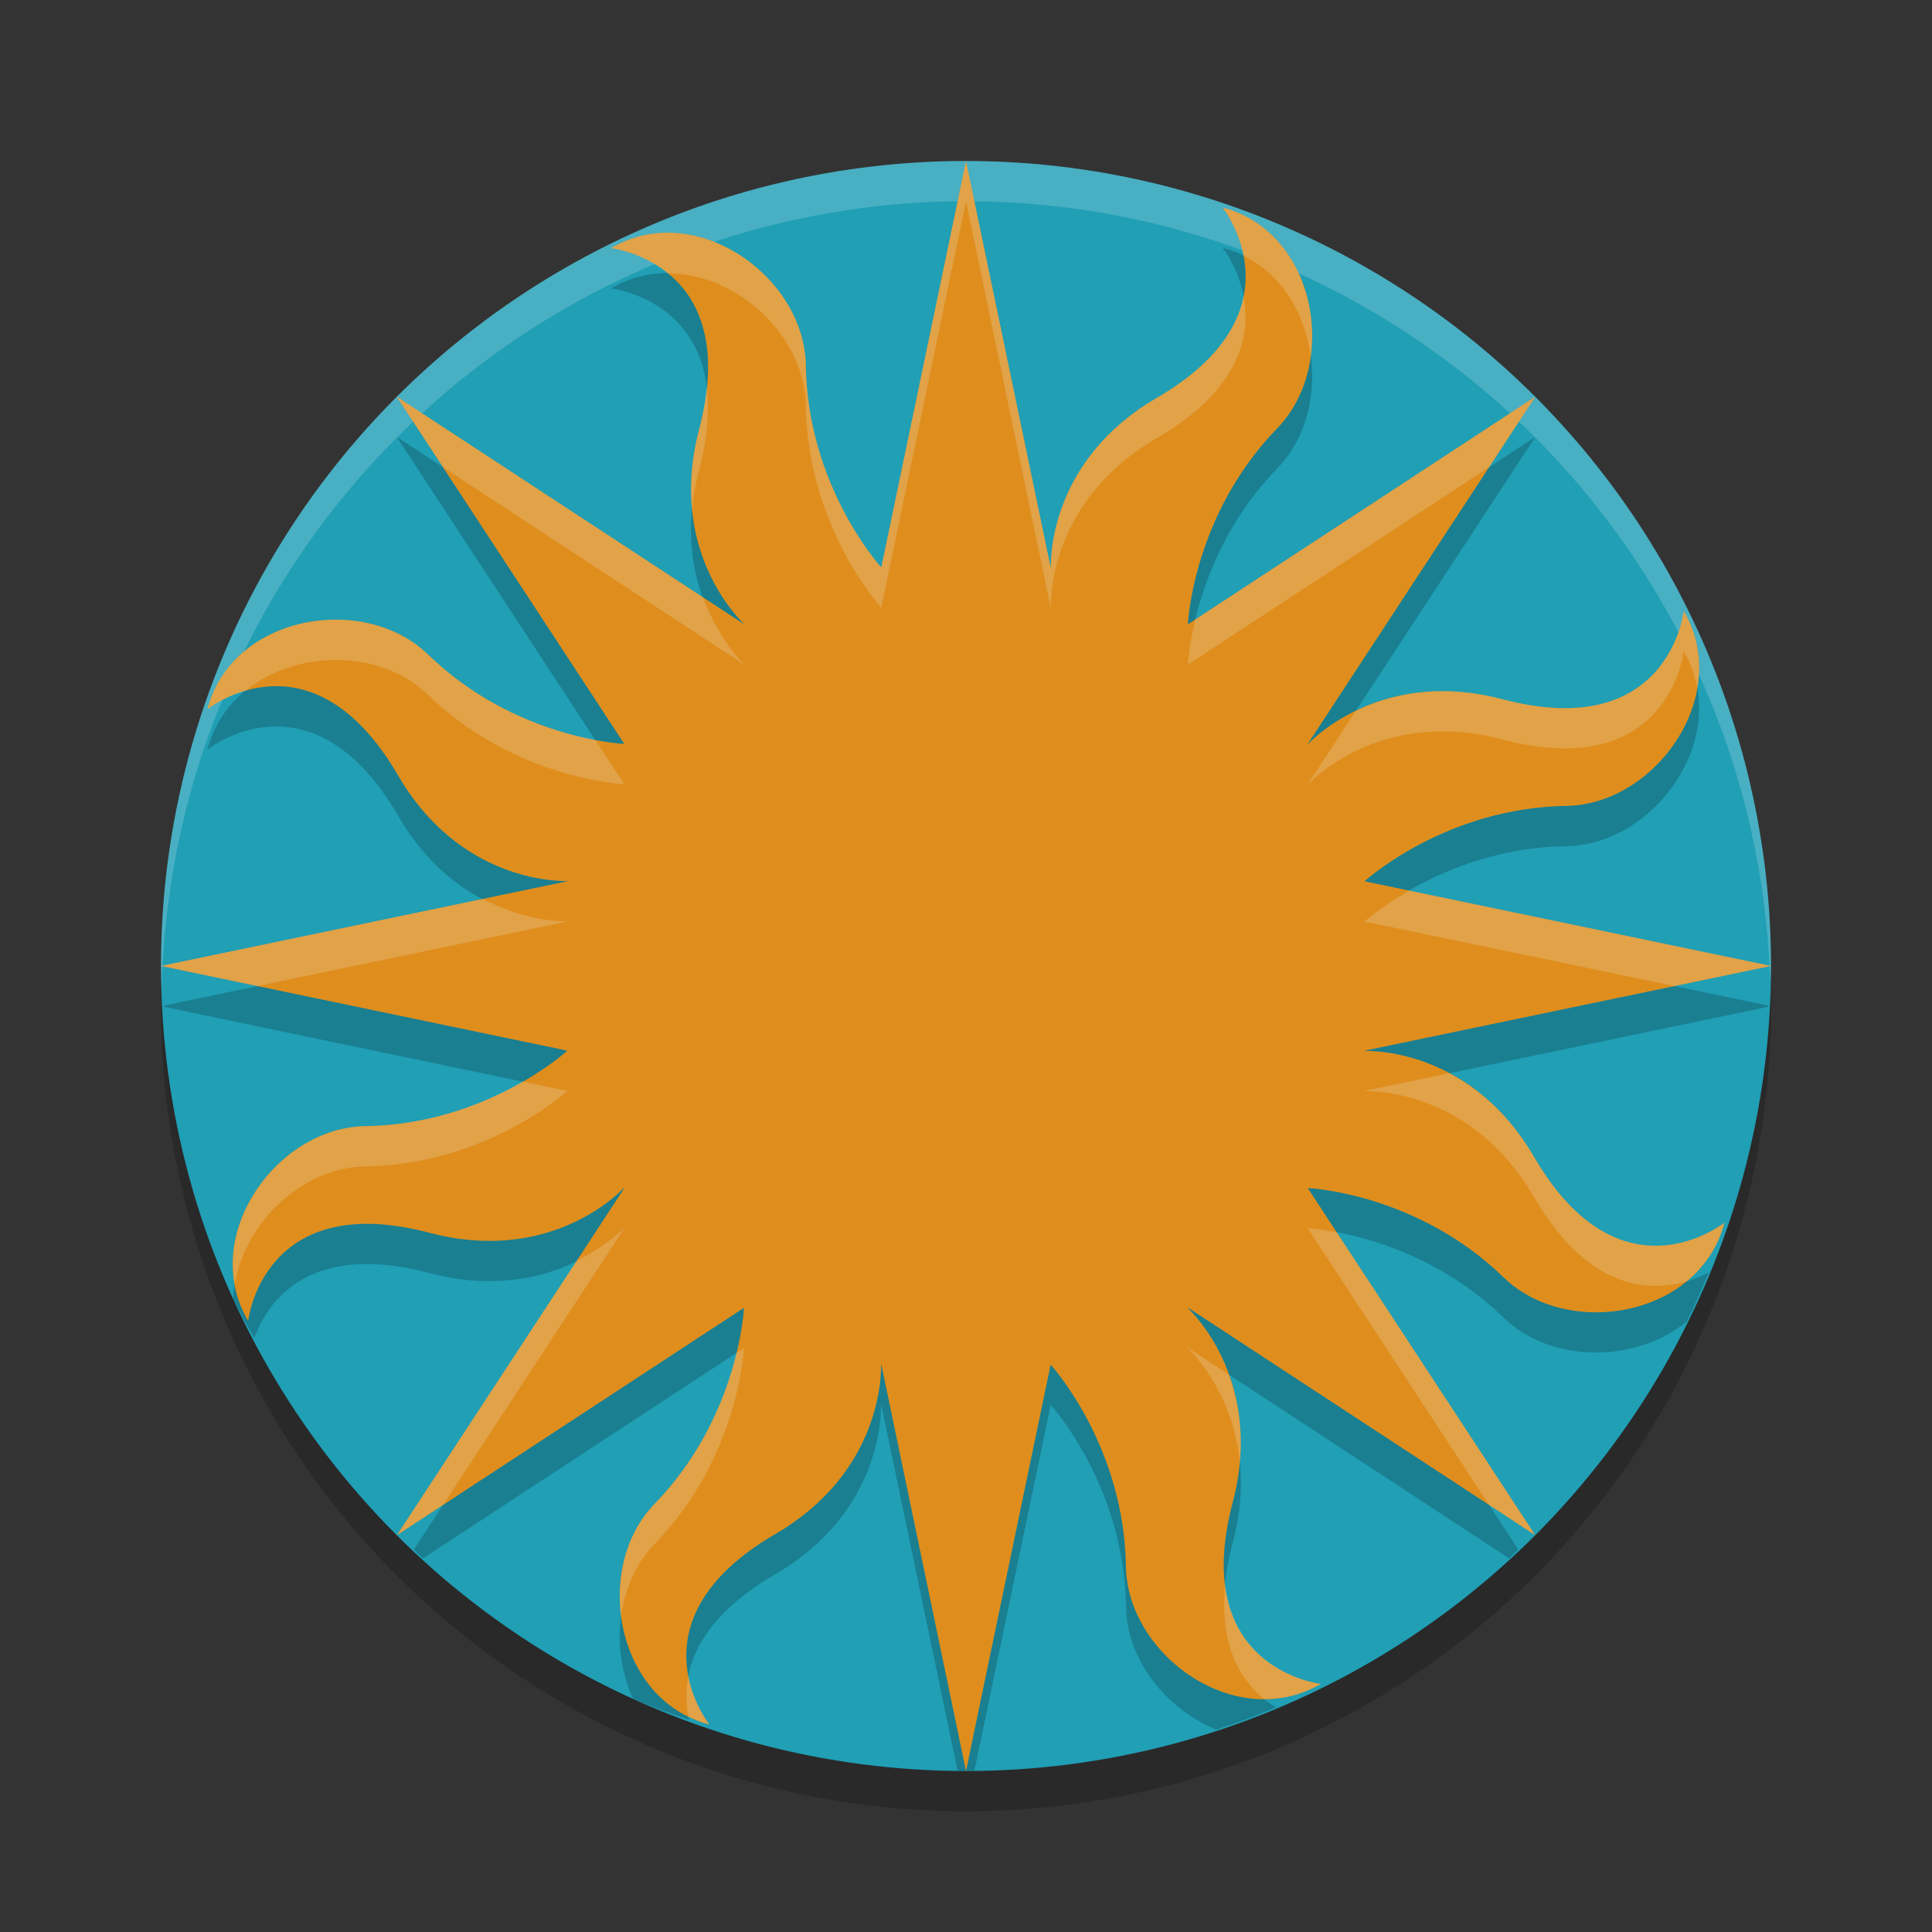<svg xmlns="http://www.w3.org/2000/svg" width="48" height="48" version="1.1">
 <rect width="100%" height="100%" fill="#333333" stroke="none"/>
 <circle style="opacity:0.2" cx="24" cy="25" r="20"/>
 <circle style="fill:#209fb5" cx="24" cy="24" r="20"/>
 <path style="opacity:0.2" d="M 24 5 L 21.896 15.094 L 21.893 15.094 C 21.81 15.001 20.065 13.035 20.021 10.082 C 19.989 7.862 17.27 5.94 15.182 7.166 C 15.182 7.166 18.463 7.53 17.369 11.672 C 16.599 14.594 18.282 16.309 18.488 16.504 C 18.487 16.505 18.484 16.506 18.482 16.506 L 9.857 10.855 L 14.463 17.885 L 15.508 19.482 C 15.508 19.482 15.508 19.484 15.508 19.484 C 15.422 19.478 12.775 19.337 10.637 17.264 C 9.043 15.718 5.763 16.279 5.154 18.623 C 5.154 18.623 7.732 16.56 9.889 20.264 C 11.408 22.876 13.811 22.897 14.096 22.891 C 14.095 22.892 14.094 22.894 14.094 22.896 L 4.07 24.984 A 20 20 0 0 0 4.072 25.014 L 14.094 27.104 L 14.094 27.105 C 14.027 27.164 12.053 28.934 9.08 28.979 C 7.39 29.003 5.876 30.584 5.789 32.26 A 20 20 0 0 0 6.318 33.244 C 6.644 32.358 7.646 30.83 10.672 31.629 C 13.598 32.401 15.313 30.712 15.506 30.51 C 15.507 30.513 15.508 30.514 15.51 30.518 L 10.283 38.496 A 20 20 0 0 0 10.506 38.719 L 18.482 33.492 C 18.479 33.58 18.335 36.226 16.264 38.361 C 15.31 39.343 15.16 40.965 15.732 42.209 A 20 20 0 0 0 17.119 42.725 C 16.906 41.775 17.094 40.373 19.262 39.111 C 21.871 37.591 21.894 35.19 21.889 34.904 C 21.892 34.906 21.894 34.906 21.896 34.906 L 23.789 43.984 A 20 20 0 0 0 24 44 A 20 20 0 0 0 24.211 43.984 L 26.104 34.906 C 26.179 34.989 27.931 36.957 27.975 39.916 C 27.995 41.249 28.984 42.468 30.221 42.971 A 20 20 0 0 0 31.701 42.42 C 30.869 41.909 29.979 40.785 30.627 38.326 C 31.399 35.406 29.717 33.693 29.51 33.494 C 29.512 33.493 29.515 33.492 29.52 33.49 L 37.496 38.717 A 20 20 0 0 0 37.719 38.494 L 32.49 30.516 C 32.61 30.521 35.236 30.677 37.357 32.736 C 38.54 33.883 40.65 33.868 41.91 32.828 A 20 20 0 0 0 42.451 31.615 C 41.655 32.026 39.763 32.578 38.109 29.736 C 36.592 27.133 34.2 27.103 33.902 27.109 C 33.905 27.106 33.905 27.105 33.906 27.102 L 43.928 25.014 A 20 20 0 0 0 43.93 24.984 L 33.906 22.896 L 33.904 22.893 C 34.009 22.798 35.973 21.067 38.914 21.023 C 41.136 20.99 43.058 18.271 41.832 16.184 C 41.832 16.184 41.468 19.464 37.324 18.371 C 34.41 17.603 32.696 19.277 32.494 19.486 C 32.493 19.486 32.492 19.485 32.49 19.484 L 38.143 10.857 L 29.518 16.508 C 29.517 16.508 29.515 16.506 29.514 16.504 C 29.521 16.379 29.677 13.756 31.732 11.639 C 33.28 10.044 32.719 6.765 30.375 6.156 C 30.375 6.156 32.438 8.733 28.734 10.889 C 26.131 12.405 26.101 14.798 26.107 15.094 L 26.102 15.094 L 24 5 z"/>
 <path style="opacity:0.2;fill:#eff1f5" d="M 24,4 A 20,20 0 0 0 4,24 20,20 0 0 0 4.021,24.582 20,20 0 0 1 24,5 20,20 0 0 1 43.979,24.418 20,20 0 0 0 44,24 20,20 0 0 0 24,4 Z"/>
 <path style="fill:#df8e1d" d="m 38.109,28.736 c -1.517,-2.603 -3.909,-2.633 -4.206,-2.626 0.002,-0.003 0.002,-0.004 0.003,-0.007 L 44,23.999 33.906,21.896 l -9.46e-4,-0.003 c 0.105,-0.095 2.069,-1.826 5.01,-1.87 2.222,-0.034 4.143,-2.753 2.918,-4.84 0,0 -0.366,3.281 -4.509,2.188 -2.914,-0.768 -4.627,0.905 -4.829,1.115 -0.001,0 -0.002,-10e-4 -0.004,-0.002 L 38.143,9.857 29.517,15.508 c -9.46e-4,0 -0.003,-9.4e-4 -0.004,-0.003 0.007,-0.125 0.165,-2.747 2.22,-4.865 1.547,-1.595 0.985,-4.875 -1.359,-5.484 0,0 2.064,2.577 -1.64,4.733 -2.604,1.516 -2.633,3.91 -2.626,4.205 -0.002,0 -0.003,0 -0.005,0 L 24,4 21.896,14.094 c -8.1e-4,0 -0.003,0 -0.004,0 -0.082,-0.093 -1.827,-2.06 -1.871,-5.013 -0.033,-2.22 -2.751,-4.142 -4.839,-2.916 0,0 3.281,0.365 2.187,4.507 -0.77,2.922 0.913,4.637 1.119,4.831 -9.4e-4,9.5e-4 -0.003,0.003 -0.005,0.003 l -8.626,-5.651 4.605,7.028 1.046,1.597 c -5.4e-4,0 -5.4e-4,0.002 -8.1e-4,0.003 -0.086,-0.006 -2.733,-0.148 -4.871,-2.221 -1.594,-1.546 -4.875,-0.985 -5.483,1.359 0,0 2.578,-2.063 4.735,1.641 1.52,2.613 3.921,2.633 4.206,2.627 -8.1e-4,10e-4 -8.1e-4,0.004 -8.1e-4,0.006 L 4,23.999 14.094,26.103 v 0.003 c -0.066,0.059 -2.04,1.827 -5.013,1.872 -2.22,0.032 -4.144,2.752 -2.917,4.839 0,0 0.366,-3.282 4.509,-2.188 2.926,0.772 4.64,-0.916 4.833,-1.118 10e-4,0.003 0.003,0.004 0.005,0.008 l -5.65,8.623 8.622,-5.649 c -0.003,0.088 -0.148,2.734 -2.219,4.869 -1.547,1.592 -0.984,4.875 1.359,5.483 0,0 -2.062,-2.578 1.641,-4.733 2.61,-1.521 2.632,-3.921 2.626,-4.207 0.003,0.002 0.006,0.002 0.008,0.002 L 24,44 26.103,33.906 c 0,0 0,0 0.001,0 0.075,0.082 1.826,2.052 1.87,5.011 0.034,2.221 2.752,4.144 4.84,2.919 0,0 -3.28,-0.365 -2.188,-4.509 0.772,-2.92 -0.909,-4.633 -1.116,-4.831 0.002,-10e-4 0.005,-0.003 0.009,-0.005 l 8.623,5.65 -5.651,-8.624 c 0.12,0.005 2.746,0.16 4.867,2.22 1.595,1.546 4.876,0.985 5.485,-1.359 -1.35e-4,-1.4e-4 -2.579,2.062 -4.733,-1.641"/>
 <path style="fill:#eff1f5;opacity:0.2" d="M 24 4 L 21.896 14.094 L 21.893 14.094 C 21.81 14.001 20.065 12.035 20.021 9.082 C 19.989 6.862 17.27 4.94 15.182 6.166 C 15.182 6.166 15.928 6.253 16.59 6.789 C 18.319 6.79 19.996 8.342 20.021 10.082 C 20.065 13.035 21.81 15.001 21.893 15.094 L 21.896 15.094 L 24 5 L 26.102 15.094 L 26.107 15.094 C 26.101 14.798 26.131 12.405 28.734 10.889 C 30.842 9.662 31.079 8.301 30.895 7.354 C 30.74 8.145 30.179 9.048 28.734 9.889 C 26.131 11.405 26.101 13.798 26.107 14.094 L 26.102 14.094 L 24 4 z M 30.375 5.156 C 30.375 5.156 30.755 5.637 30.895 6.355 C 31.859 6.827 32.427 7.803 32.564 8.848 C 32.774 7.302 32.009 5.581 30.375 5.156 z M 17.555 9.617 C 17.523 9.941 17.471 10.285 17.369 10.672 C 17.173 11.416 17.136 12.082 17.193 12.664 C 17.222 12.351 17.277 12.02 17.369 11.672 C 17.588 10.842 17.625 10.171 17.555 9.617 z M 9.857 9.855 L 11.006 11.607 L 18.482 16.506 C 18.484 16.506 18.487 16.505 18.488 16.504 C 18.375 16.397 17.824 15.816 17.471 14.844 L 9.857 9.855 z M 38.143 9.857 L 29.699 15.389 C 29.547 16.02 29.517 16.455 29.514 16.504 C 29.515 16.506 29.517 16.508 29.518 16.508 L 36.994 11.609 L 38.143 9.857 z M 41.832 15.184 C 41.832 15.184 41.468 18.464 37.324 17.371 C 35.726 16.95 34.504 17.267 33.68 17.67 L 32.49 19.484 C 32.492 19.485 32.493 19.486 32.494 19.486 C 32.696 19.277 34.41 17.603 37.324 18.371 C 41.468 19.464 41.832 16.184 41.832 16.184 C 42.005 16.478 42.11 16.785 42.166 17.096 C 42.275 16.459 42.191 15.795 41.832 15.184 z M 8.361 15.396 C 6.957 15.389 5.534 16.158 5.154 17.623 C 5.154 17.623 5.523 17.329 6.098 17.162 C 7.358 16.131 9.458 16.12 10.637 17.264 C 12.775 19.337 15.422 19.478 15.508 19.484 C 15.508 19.484 15.508 19.482 15.508 19.482 L 14.789 18.383 C 13.843 18.206 12.126 17.708 10.637 16.264 C 10.039 15.684 9.204 15.401 8.361 15.396 z M 35.014 22.127 C 34.353 22.508 33.949 22.852 33.904 22.893 L 33.906 22.896 L 41.6 24.498 L 44 23.998 L 35.014 22.127 z M 11.994 22.334 L 4 23.998 L 6.398 24.498 L 14.094 22.896 C 14.094 22.894 14.095 22.892 14.096 22.891 C 13.928 22.895 13.019 22.875 11.994 22.334 z M 35.998 26.666 L 33.906 27.102 C 33.905 27.105 33.905 27.106 33.902 27.109 C 34.2 27.103 36.592 27.133 38.109 29.736 C 39.448 32.036 40.949 32.11 41.895 31.838 C 42.34 31.475 42.685 30.989 42.844 30.377 C 42.844 30.377 40.264 32.439 38.109 28.736 C 37.484 27.663 36.713 27.042 35.998 26.666 z M 12.982 26.871 C 12.104 27.378 10.761 27.953 9.08 27.979 C 7.173 28.006 5.491 30.015 5.83 31.904 C 6.094 30.367 7.51 29.001 9.08 28.979 C 12.053 28.934 14.027 27.164 14.094 27.105 L 14.094 27.104 L 12.982 26.871 z M 15.506 30.51 C 15.419 30.601 15.004 30.992 14.324 31.326 L 9.859 38.141 L 11.008 37.389 L 15.51 30.518 C 15.508 30.514 15.507 30.513 15.506 30.51 z M 32.49 30.516 L 36.994 37.389 L 38.143 38.141 L 33.211 30.615 C 32.806 30.539 32.526 30.517 32.49 30.516 z M 29.52 33.49 C 29.515 33.492 29.512 33.493 29.51 33.494 C 29.665 33.642 30.637 34.633 30.803 36.336 C 30.884 35.46 30.738 34.736 30.523 34.148 L 29.52 33.49 z M 18.482 33.492 L 18.295 33.615 C 18.056 34.601 17.516 36.071 16.264 37.361 C 15.565 38.08 15.3 39.142 15.432 40.148 C 15.523 39.478 15.796 38.843 16.264 38.361 C 18.335 36.226 18.479 33.58 18.482 33.492 z M 30.439 39.381 C 30.292 40.871 30.81 41.728 31.406 42.211 C 31.883 42.211 32.363 42.101 32.814 41.836 C 32.814 41.836 30.72 41.596 30.439 39.381 z M 17.102 41.65 C 17.032 42.011 17.044 42.348 17.102 42.645 C 17.265 42.724 17.435 42.795 17.621 42.844 C 17.621 42.844 17.242 42.366 17.102 41.65 z"/>
</svg>
